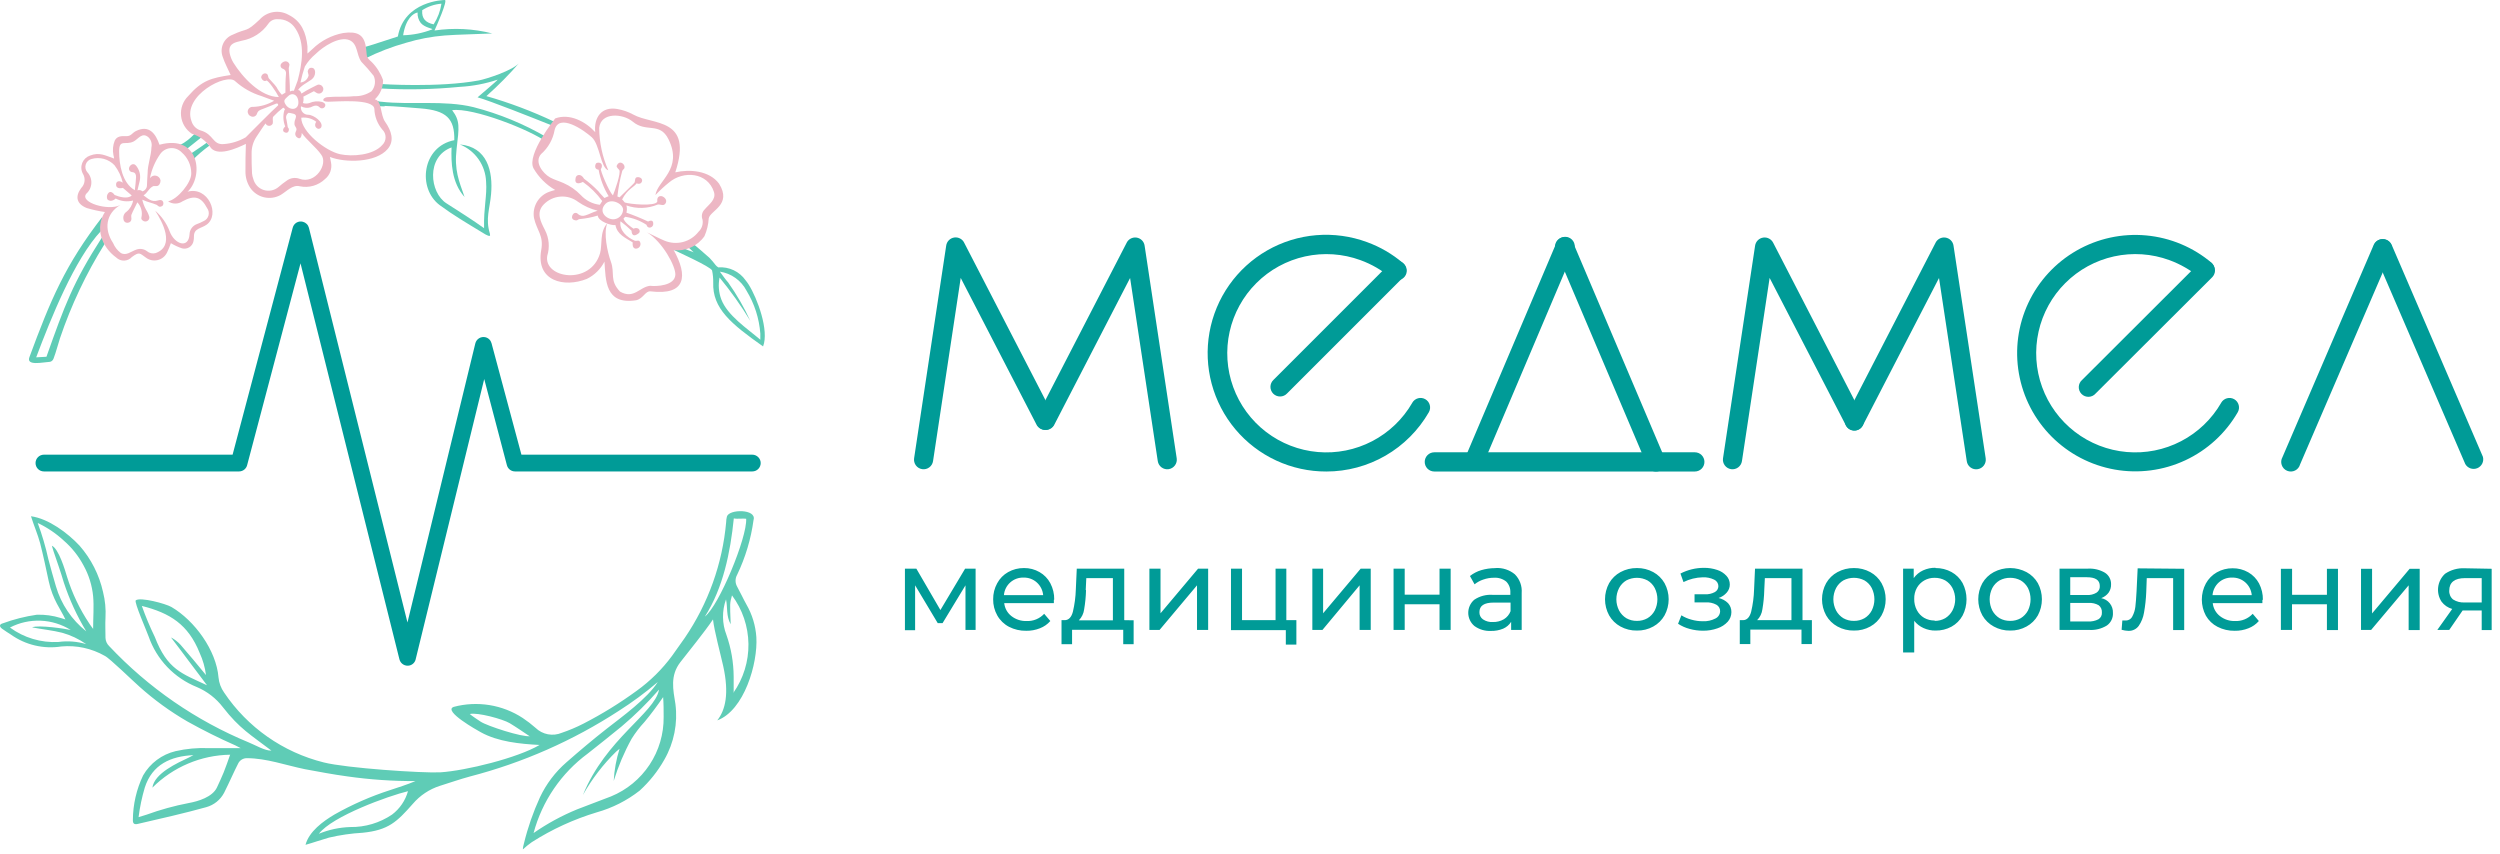 <svg width="240" height="82" viewBox="0 0 240 82" fill="none" xmlns="http://www.w3.org/2000/svg">
<path fill-rule="evenodd" clip-rule="evenodd" d="M89.572 44.266C89.554 44.385 89.513 44.5 89.451 44.603C89.389 44.707 89.307 44.797 89.21 44.869C89.113 44.941 89.003 44.993 88.886 45.022C88.769 45.051 88.647 45.057 88.528 45.039C88.408 45.022 88.294 44.98 88.19 44.918C88.087 44.856 87.996 44.775 87.925 44.678C87.853 44.581 87.801 44.47 87.772 44.353C87.742 44.236 87.736 44.115 87.754 43.995L90.834 23.586C90.861 23.387 90.951 23.203 91.093 23.061C91.234 22.919 91.418 22.827 91.616 22.8C91.814 22.772 92.016 22.81 92.191 22.909C92.365 23.007 92.503 23.159 92.582 23.343L101.178 39.992C101.267 40.207 101.273 40.447 101.193 40.666C101.114 40.884 100.954 41.064 100.748 41.17C100.541 41.276 100.302 41.3 100.078 41.237C99.854 41.175 99.662 41.03 99.54 40.832L92.229 26.68L89.572 44.266Z" fill="#009B97"/>
<path fill-rule="evenodd" clip-rule="evenodd" d="M112.964 43.996C113 44.237 112.939 44.482 112.793 44.678C112.648 44.874 112.432 45.004 112.19 45.04C111.949 45.076 111.704 45.014 111.508 44.869C111.312 44.724 111.182 44.507 111.146 44.266L108.489 26.687L101.178 40.839C101.056 41.037 100.864 41.182 100.64 41.245C100.417 41.307 100.177 41.283 99.971 41.177C99.764 41.071 99.605 40.891 99.525 40.673C99.445 40.455 99.451 40.214 99.54 40L108.136 23.351C108.215 23.167 108.353 23.014 108.527 22.916C108.702 22.818 108.904 22.779 109.102 22.807C109.3 22.835 109.484 22.926 109.626 23.068C109.767 23.21 109.857 23.395 109.884 23.593L112.964 43.996Z" fill="#009B97"/>
<path fill-rule="evenodd" clip-rule="evenodd" d="M135.579 38.661C135.639 38.557 135.72 38.465 135.815 38.392C135.91 38.319 136.019 38.265 136.136 38.233C136.252 38.202 136.373 38.194 136.493 38.21C136.612 38.225 136.727 38.264 136.831 38.325C136.936 38.385 137.027 38.465 137.101 38.56C137.174 38.656 137.228 38.765 137.259 38.881C137.29 38.997 137.298 39.119 137.283 39.238C137.267 39.357 137.228 39.472 137.168 39.577C136.172 41.305 134.739 42.741 133.012 43.74C131.285 44.739 129.326 45.265 127.331 45.265C125.668 45.27 124.023 44.91 122.514 44.21C121.005 43.51 119.668 42.487 118.598 41.214C117.528 39.94 116.75 38.447 116.32 36.841C115.89 35.234 115.818 33.552 116.109 31.914C116.4 30.276 117.047 28.722 118.004 27.362C118.962 26.002 120.206 24.868 121.649 24.042C123.093 23.215 124.7 22.715 126.358 22.578C128.016 22.441 129.684 22.669 131.244 23.247C132.496 23.703 133.657 24.379 134.671 25.244C134.773 25.319 134.859 25.413 134.923 25.522C134.987 25.631 135.028 25.753 135.043 25.878C135.058 26.004 135.047 26.131 135.01 26.252C134.973 26.373 134.912 26.485 134.83 26.581C134.747 26.677 134.646 26.756 134.532 26.811C134.418 26.866 134.294 26.897 134.168 26.901C134.042 26.906 133.916 26.885 133.798 26.838C133.68 26.792 133.573 26.722 133.484 26.632C132.628 25.916 131.654 25.355 130.605 24.974C128.903 24.351 127.058 24.227 125.288 24.617C123.518 25.007 121.896 25.894 120.613 27.174C119.329 28.454 118.438 30.074 118.044 31.844C117.65 33.613 117.77 35.458 118.389 37.162C119.008 38.865 120.1 40.357 121.538 41.461C122.975 42.565 124.698 43.236 126.504 43.394C128.31 43.552 130.123 43.191 131.731 42.354C133.338 41.517 134.674 40.238 135.579 38.668V38.661Z" fill="#009B97"/>
<path fill-rule="evenodd" clip-rule="evenodd" d="M133.429 25.293C133.602 25.12 133.836 25.023 134.081 25.023C134.325 25.023 134.56 25.12 134.733 25.293C134.903 25.468 134.997 25.701 134.997 25.945C134.997 26.188 134.903 26.422 134.733 26.597L123.557 37.773C123.473 37.863 123.371 37.935 123.258 37.985C123.145 38.035 123.023 38.062 122.899 38.064C122.776 38.066 122.653 38.043 122.538 37.996C122.424 37.95 122.32 37.881 122.232 37.794C122.145 37.706 122.076 37.602 122.03 37.487C121.983 37.373 121.96 37.25 121.962 37.127C121.964 37.003 121.991 36.881 122.041 36.768C122.091 36.655 122.163 36.553 122.253 36.469L133.429 25.293Z" fill="#009B97"/>
<path fill-rule="evenodd" clip-rule="evenodd" d="M149.384 23.385C149.421 23.263 149.483 23.15 149.567 23.053C149.65 22.956 149.753 22.878 149.868 22.823C149.983 22.769 150.109 22.739 150.237 22.735C150.364 22.732 150.491 22.755 150.609 22.804C150.727 22.852 150.834 22.925 150.922 23.017C151.011 23.11 151.079 23.219 151.122 23.339C151.165 23.459 151.183 23.587 151.174 23.715C151.165 23.842 151.13 23.966 151.07 24.079L142.357 44.62C142.246 44.814 142.068 44.961 141.856 45.034C141.644 45.106 141.414 45.1 141.207 45.015C141 44.93 140.831 44.773 140.731 44.573C140.631 44.372 140.607 44.143 140.664 43.926L149.384 23.385Z" fill="#009B97"/>
<path fill-rule="evenodd" clip-rule="evenodd" d="M149.384 24.107C149.325 23.994 149.289 23.87 149.28 23.742C149.271 23.615 149.289 23.487 149.332 23.367C149.376 23.247 149.444 23.137 149.532 23.045C149.62 22.953 149.727 22.88 149.845 22.832C149.963 22.783 150.09 22.76 150.218 22.763C150.346 22.766 150.471 22.796 150.586 22.851C150.702 22.906 150.804 22.984 150.888 23.081C150.971 23.178 151.033 23.291 151.07 23.413L159.783 43.926C159.843 44.039 159.878 44.163 159.887 44.291C159.896 44.418 159.879 44.546 159.835 44.666C159.792 44.786 159.724 44.896 159.635 44.988C159.547 45.08 159.441 45.153 159.322 45.202C159.204 45.25 159.077 45.274 158.95 45.27C158.822 45.267 158.697 45.237 158.581 45.182C158.466 45.127 158.363 45.049 158.28 44.952C158.197 44.855 158.135 44.742 158.098 44.62L149.384 24.107Z" fill="#009B97"/>
<path fill-rule="evenodd" clip-rule="evenodd" d="M137.695 45.265C137.45 45.265 137.216 45.168 137.043 44.995C136.87 44.822 136.773 44.587 136.773 44.343C136.773 44.098 136.87 43.863 137.043 43.69C137.216 43.517 137.45 43.42 137.695 43.42H162.704C162.949 43.42 163.183 43.517 163.356 43.69C163.529 43.863 163.626 44.098 163.626 44.343C163.626 44.587 163.529 44.822 163.356 44.995C163.183 45.168 162.949 45.265 162.704 45.265H137.695Z" fill="#009B97"/>
<path fill-rule="evenodd" clip-rule="evenodd" d="M167.227 44.266C167.191 44.507 167.061 44.724 166.865 44.869C166.669 45.014 166.424 45.076 166.183 45.04C165.942 45.004 165.725 44.874 165.58 44.678C165.435 44.482 165.373 44.237 165.409 43.996L168.489 23.587C168.518 23.389 168.611 23.206 168.753 23.065C168.894 22.925 169.078 22.834 169.276 22.807C169.474 22.779 169.675 22.817 169.85 22.914C170.024 23.011 170.163 23.162 170.245 23.344L178.833 39.993C178.888 40.1 178.921 40.217 178.931 40.337C178.941 40.457 178.928 40.578 178.891 40.692C178.854 40.807 178.795 40.913 178.717 41.005C178.64 41.097 178.544 41.173 178.437 41.228C178.33 41.283 178.214 41.316 178.094 41.327C177.974 41.336 177.853 41.323 177.738 41.286C177.623 41.249 177.517 41.19 177.425 41.112C177.333 41.035 177.258 40.94 177.203 40.833L169.884 26.681L167.227 44.266Z" fill="#009B97"/>
<path fill-rule="evenodd" clip-rule="evenodd" d="M190.626 43.996C190.662 44.238 190.6 44.484 190.454 44.68C190.309 44.877 190.091 45.007 189.849 45.043C189.73 45.062 189.608 45.056 189.49 45.027C189.373 44.998 189.262 44.946 189.166 44.873C189.069 44.801 188.987 44.71 188.926 44.606C188.865 44.502 188.825 44.386 188.809 44.266L186.145 26.687L178.833 40.839C178.778 40.946 178.702 41.041 178.61 41.119C178.518 41.197 178.412 41.256 178.297 41.293C178.183 41.329 178.062 41.343 177.942 41.333C177.822 41.323 177.705 41.29 177.598 41.235C177.491 41.179 177.396 41.104 177.318 41.012C177.24 40.92 177.181 40.814 177.145 40.699C177.108 40.584 177.094 40.464 177.104 40.344C177.114 40.224 177.147 40.107 177.203 40L185.791 23.351C185.87 23.167 186.008 23.014 186.182 22.916C186.357 22.818 186.559 22.779 186.757 22.807C186.956 22.835 187.14 22.926 187.281 23.068C187.422 23.21 187.513 23.395 187.539 23.593L190.626 43.996Z" fill="#009B97"/>
<path fill-rule="evenodd" clip-rule="evenodd" d="M213.234 38.661C213.295 38.557 213.375 38.466 213.47 38.392C213.566 38.319 213.675 38.265 213.791 38.234C213.907 38.203 214.028 38.195 214.148 38.21C214.267 38.226 214.382 38.265 214.487 38.325C214.591 38.385 214.682 38.465 214.756 38.561C214.829 38.656 214.883 38.765 214.914 38.881C214.945 38.998 214.953 39.119 214.938 39.238C214.922 39.358 214.883 39.473 214.823 39.577C213.657 41.596 211.898 43.207 209.784 44.191C207.671 45.175 205.305 45.485 203.01 45.077C200.714 44.669 198.6 43.564 196.954 41.913C195.309 40.261 194.212 38.143 193.813 35.846C193.413 33.548 193.731 31.184 194.723 29.074C195.715 26.964 197.333 25.211 199.356 24.053C201.38 22.894 203.711 22.387 206.033 22.601C208.354 22.814 210.554 23.737 212.333 25.245C212.495 25.408 212.59 25.626 212.598 25.856C212.607 26.086 212.529 26.311 212.379 26.486C212.23 26.66 212.02 26.773 211.791 26.8C211.563 26.827 211.333 26.767 211.146 26.632C210.289 25.918 209.315 25.358 208.267 24.974C206.565 24.35 204.721 24.225 202.95 24.614C201.179 25.003 199.557 25.889 198.273 27.169C196.989 28.448 196.097 30.068 195.702 31.837C195.307 33.606 195.426 35.452 196.044 37.156C196.662 38.86 197.754 40.352 199.191 41.457C200.628 42.562 202.351 43.233 204.157 43.392C205.963 43.551 207.776 43.191 209.384 42.354C210.993 41.517 212.328 40.238 213.234 38.668V38.661Z" fill="#009B97"/>
<path fill-rule="evenodd" clip-rule="evenodd" d="M211.084 25.293C211.259 25.129 211.49 25.039 211.73 25.043C211.97 25.047 212.199 25.144 212.368 25.313C212.538 25.483 212.635 25.712 212.638 25.951C212.642 26.191 212.552 26.423 212.388 26.598L201.184 37.773C201.102 37.87 201 37.948 200.885 38.004C200.77 38.059 200.645 38.09 200.518 38.095C200.391 38.099 200.264 38.078 200.146 38.031C200.027 37.984 199.92 37.914 199.83 37.823C199.74 37.733 199.67 37.625 199.624 37.507C199.578 37.388 199.557 37.261 199.562 37.134C199.568 37.007 199.599 36.882 199.655 36.767C199.711 36.653 199.79 36.551 199.887 36.469L211.084 25.293Z" fill="#009B97"/>
<path fill-rule="evenodd" clip-rule="evenodd" d="M227.893 23.468C227.997 23.257 228.179 23.093 228.401 23.011C228.623 22.93 228.868 22.936 229.085 23.03C229.302 23.123 229.475 23.296 229.568 23.514C229.661 23.731 229.667 23.975 229.586 24.197L220.81 44.578C220.776 44.706 220.716 44.824 220.633 44.926C220.55 45.028 220.447 45.111 220.329 45.169C220.212 45.228 220.083 45.261 219.951 45.266C219.82 45.271 219.689 45.247 219.568 45.197C219.446 45.148 219.337 45.072 219.246 44.977C219.156 44.881 219.088 44.767 219.045 44.643C219.002 44.519 218.987 44.387 218.999 44.256C219.012 44.125 219.052 43.999 219.117 43.885L227.893 23.468Z" fill="#009B97"/>
<path fill-rule="evenodd" clip-rule="evenodd" d="M227.893 24.197C227.811 23.975 227.817 23.731 227.91 23.514C228.004 23.296 228.177 23.123 228.394 23.03C228.611 22.936 228.855 22.93 229.077 23.011C229.299 23.093 229.481 23.257 229.585 23.468L238.361 43.857C238.418 44.073 238.394 44.303 238.295 44.503C238.195 44.703 238.026 44.861 237.819 44.946C237.612 45.03 237.381 45.037 237.169 44.965C236.958 44.892 236.78 44.745 236.668 44.551L227.893 24.197Z" fill="#009B97"/>
<path fill-rule="evenodd" clip-rule="evenodd" d="M93.658 54.589V60.472H92.686V56.191L90.487 59.82H90.022L87.851 56.191V60.499H86.873V54.589H87.969L90.279 58.564L92.652 54.589H93.658ZM101.171 57.579C101.171 57.662 101.171 57.766 101.171 57.898H96.405C96.43 58.142 96.505 58.379 96.624 58.593C96.743 58.808 96.904 58.996 97.099 59.147C97.512 59.468 98.025 59.635 98.548 59.618C98.864 59.633 99.179 59.578 99.471 59.459C99.764 59.339 100.026 59.157 100.241 58.925L100.831 59.618C100.562 59.927 100.221 60.166 99.839 60.312C99.418 60.481 98.967 60.563 98.514 60.555C97.94 60.566 97.373 60.435 96.863 60.173C96.391 59.926 96.001 59.548 95.739 59.084C95.472 58.611 95.335 58.074 95.343 57.53C95.337 56.992 95.471 56.461 95.732 55.99C95.972 55.542 96.336 55.171 96.779 54.922C97.243 54.661 97.767 54.527 98.299 54.533C98.824 54.525 99.342 54.659 99.797 54.922C100.237 55.172 100.595 55.543 100.831 55.99C101.087 56.475 101.216 57.017 101.205 57.565L101.171 57.579ZM98.264 55.449C97.793 55.433 97.334 55.6 96.983 55.914C96.631 56.228 96.414 56.665 96.377 57.135H100.144C100.103 56.669 99.887 56.235 99.54 55.921C99.192 55.605 98.734 55.436 98.264 55.449ZM108.829 59.549V61.845H107.83V60.458H102.919V61.845H101.906V59.535H102.218C102.593 59.535 102.856 59.251 102.995 58.737C103.163 58.03 103.258 57.307 103.28 56.58L103.37 54.589H107.927V59.535L108.829 59.549ZM104.258 56.67C104.242 57.284 104.181 57.896 104.077 58.502C104.028 58.897 103.85 59.265 103.571 59.549H106.838V55.498H104.285L104.23 56.629L104.258 56.67ZM110.342 54.589H111.41V58.876L115.017 54.589H115.982V60.472H114.913V56.191L111.32 60.472H110.342V54.589ZM124.452 59.535V61.88H123.439V60.492H118.174V54.589H119.235V59.535H122.454V54.589H123.488V59.535H124.452ZM125.957 54.589H127.019V58.876L130.626 54.589H131.59V60.472H130.522V56.191L126.956 60.472H125.985V54.589H125.957ZM133.782 54.589H134.851V57.086H138.195V54.589H139.263V60.472H138.195V58.009H134.851V60.472H133.782V54.589ZM143.564 54.533C144.24 54.487 144.909 54.703 145.43 55.137C145.66 55.37 145.837 55.65 145.95 55.958C146.062 56.265 146.107 56.593 146.082 56.92V60.472H145.069V59.695C144.886 59.988 144.617 60.218 144.299 60.354C143.928 60.506 143.528 60.579 143.127 60.569C142.561 60.596 142.003 60.43 141.545 60.097C141.361 59.944 141.213 59.752 141.11 59.535C141.008 59.319 140.954 59.082 140.952 58.843C140.95 58.603 141 58.366 141.099 58.148C141.198 57.929 141.343 57.735 141.524 57.579C142.053 57.222 142.686 57.056 143.321 57.107H144.993V56.885C145.004 56.691 144.975 56.498 144.907 56.316C144.839 56.134 144.734 55.969 144.598 55.831C144.264 55.565 143.843 55.434 143.418 55.463C143.071 55.462 142.726 55.521 142.398 55.636C142.093 55.736 141.809 55.892 141.559 56.094L141.115 55.297C141.437 55.043 141.805 54.852 142.197 54.735C142.634 54.606 143.088 54.54 143.543 54.54L143.564 54.533ZM143.321 59.715C143.691 59.724 144.056 59.631 144.376 59.445C144.667 59.266 144.892 58.995 145.014 58.675V57.849H143.377C142.475 57.849 142.024 58.155 142.024 58.765C142.018 58.9 142.047 59.034 142.106 59.155C142.165 59.276 142.254 59.381 142.364 59.459C142.646 59.647 142.983 59.737 143.321 59.715ZM157.147 60.534C156.595 60.545 156.05 60.411 155.565 60.146C155.11 59.898 154.732 59.528 154.476 59.077C154.217 58.603 154.081 58.071 154.081 57.53C154.081 56.99 154.217 56.458 154.476 55.983C154.733 55.535 155.111 55.167 155.565 54.922C156.051 54.66 156.595 54.526 157.147 54.533C157.694 54.526 158.234 54.66 158.715 54.922C159.167 55.168 159.542 55.536 159.797 55.983C160.056 56.458 160.192 56.99 160.192 57.53C160.192 58.071 160.056 58.603 159.797 59.077C159.543 59.527 159.168 59.897 158.715 60.146C158.236 60.411 157.695 60.545 157.147 60.534ZM157.147 59.605C157.501 59.611 157.851 59.522 158.16 59.348C158.454 59.171 158.694 58.916 158.854 58.612C159.023 58.277 159.111 57.906 159.111 57.53C159.111 57.154 159.023 56.784 158.854 56.448C158.695 56.145 158.455 55.892 158.16 55.72C157.846 55.556 157.498 55.47 157.144 55.47C156.79 55.47 156.441 55.556 156.127 55.72C155.834 55.895 155.594 56.147 155.434 56.448C155.26 56.782 155.17 57.154 155.17 57.53C155.17 57.907 155.26 58.278 155.434 58.612C155.596 58.914 155.835 59.168 156.127 59.348C156.438 59.523 156.79 59.612 157.147 59.605ZM164.979 57.405C165.325 57.482 165.643 57.655 165.895 57.905C166.107 58.14 166.221 58.448 166.214 58.765C166.213 59.106 166.087 59.434 165.86 59.688C165.591 59.979 165.252 60.197 164.875 60.319C164.43 60.476 163.96 60.553 163.488 60.548C163.054 60.549 162.622 60.491 162.204 60.375C161.81 60.272 161.435 60.105 161.094 59.882L161.413 59.07C161.712 59.257 162.037 59.398 162.378 59.487C162.734 59.589 163.103 59.64 163.474 59.639C163.892 59.658 164.308 59.568 164.681 59.376C164.813 59.313 164.925 59.215 165.004 59.092C165.084 58.97 165.128 58.828 165.132 58.682C165.136 58.554 165.104 58.427 165.041 58.315C164.977 58.204 164.884 58.112 164.771 58.051C164.458 57.884 164.105 57.807 163.751 57.829H162.676V57.052H163.675C164.002 57.069 164.329 56.997 164.618 56.843C164.723 56.788 164.811 56.705 164.872 56.604C164.933 56.502 164.965 56.386 164.965 56.268C164.964 56.136 164.924 56.006 164.852 55.896C164.779 55.785 164.677 55.698 164.556 55.643C164.217 55.481 163.843 55.405 163.467 55.421C162.823 55.436 162.191 55.592 161.615 55.879L161.323 55.061C162.02 54.7 162.793 54.512 163.578 54.513C164.012 54.508 164.443 54.576 164.854 54.714C165.195 54.822 165.501 55.018 165.742 55.283C165.949 55.508 166.063 55.803 166.061 56.108C166.063 56.394 165.959 56.671 165.77 56.885C165.563 57.126 165.294 57.306 164.993 57.405H164.979ZM173.942 59.535V61.831H172.943V60.444H168.032V61.831H167.019V59.535H167.331C167.705 59.535 167.969 59.251 168.108 58.737C168.276 58.03 168.371 57.307 168.392 56.58L168.482 54.589H173.04V59.535H173.942ZM169.37 56.656C169.354 57.27 169.294 57.882 169.19 58.488C169.141 58.883 168.963 59.251 168.684 59.535H171.979V55.498H169.426L169.37 56.629V56.656ZM177.973 60.534C177.423 60.544 176.88 60.41 176.398 60.146C175.942 59.898 175.565 59.528 175.309 59.077C175.049 58.603 174.913 58.071 174.913 57.53C174.913 56.99 175.049 56.458 175.309 55.983C175.566 55.535 175.943 55.167 176.398 54.922C176.881 54.661 177.423 54.527 177.973 54.533C178.522 54.525 179.065 54.659 179.547 54.922C180 55.168 180.374 55.536 180.629 55.983C180.889 56.458 181.025 56.99 181.025 57.53C181.025 58.071 180.889 58.603 180.629 59.077C180.375 59.527 180 59.897 179.547 60.146C179.066 60.412 178.523 60.546 177.973 60.534ZM177.973 59.605C178.329 59.612 178.682 59.523 178.992 59.348C179.286 59.171 179.526 58.916 179.686 58.612C179.855 58.277 179.943 57.906 179.943 57.53C179.943 57.154 179.855 56.784 179.686 56.448C179.528 56.145 179.287 55.892 178.992 55.72C178.679 55.556 178.33 55.47 177.976 55.47C177.622 55.47 177.273 55.556 176.96 55.72C176.667 55.895 176.427 56.147 176.266 56.448C176.093 56.782 176.002 57.154 176.002 57.53C176.002 57.907 176.093 58.278 176.266 58.612C176.429 58.914 176.668 59.168 176.96 59.348C177.268 59.522 177.618 59.611 177.973 59.605ZM185.812 54.533C186.347 54.527 186.875 54.658 187.345 54.915C187.79 55.16 188.158 55.526 188.406 55.969C188.657 56.453 188.787 56.989 188.787 57.534C188.787 58.078 188.657 58.615 188.406 59.098C188.16 59.545 187.792 59.913 187.345 60.16C186.874 60.414 186.346 60.543 185.812 60.534C185.412 60.54 185.016 60.457 184.653 60.291C184.306 60.135 184.001 59.897 183.765 59.598V62.636H182.697V54.589H183.717V55.498C183.946 55.175 184.257 54.919 184.618 54.755C184.993 54.585 185.4 54.499 185.812 54.506V54.533ZM185.728 59.605C186.083 59.611 186.433 59.522 186.741 59.348C187.033 59.168 187.272 58.914 187.435 58.612C187.608 58.278 187.699 57.907 187.699 57.53C187.699 57.154 187.608 56.782 187.435 56.448C187.274 56.147 187.034 55.895 186.741 55.72C186.43 55.552 186.082 55.466 185.728 55.47C185.376 55.463 185.028 55.552 184.722 55.727C184.434 55.892 184.194 56.132 184.029 56.42C183.845 56.748 183.754 57.12 183.765 57.496C183.756 57.872 183.845 58.245 184.022 58.578C184.18 58.883 184.421 59.137 184.716 59.313C185.024 59.487 185.374 59.576 185.728 59.57V59.605ZM192.978 60.534C192.428 60.545 191.885 60.411 191.403 60.146C190.945 59.899 190.565 59.529 190.307 59.077C190.048 58.603 189.912 58.071 189.912 57.53C189.912 56.99 190.048 56.458 190.307 55.983C190.566 55.534 190.946 55.166 191.403 54.922C191.887 54.667 192.427 54.533 192.974 54.533C193.522 54.533 194.061 54.667 194.546 54.922C195 55.167 195.378 55.535 195.635 55.983C195.89 56.459 196.023 56.99 196.023 57.53C196.023 58.07 195.89 58.602 195.635 59.077C195.379 59.528 195.001 59.898 194.546 60.146C194.066 60.411 193.525 60.545 192.978 60.534ZM192.978 59.605C193.332 59.611 193.682 59.522 193.991 59.348C194.282 59.168 194.522 58.914 194.684 58.612C194.849 58.275 194.934 57.905 194.934 57.53C194.934 57.155 194.849 56.785 194.684 56.448C194.523 56.147 194.284 55.895 193.991 55.72C193.68 55.552 193.331 55.466 192.978 55.47C192.622 55.465 192.271 55.551 191.958 55.72C191.665 55.895 191.425 56.147 191.264 56.448C191.095 56.784 191.007 57.154 191.007 57.53C191.007 57.906 191.095 58.277 191.264 58.612C191.427 58.914 191.666 59.168 191.958 59.348C192.269 59.523 192.621 59.611 192.978 59.605ZM201.705 57.419C202.035 57.479 202.333 57.657 202.542 57.92C202.751 58.183 202.858 58.513 202.842 58.848C202.854 59.081 202.807 59.313 202.705 59.523C202.603 59.733 202.45 59.914 202.26 60.048C201.74 60.367 201.133 60.515 200.525 60.472H197.716V54.589H200.449C201.02 54.558 201.587 54.695 202.079 54.984C202.265 55.104 202.416 55.27 202.518 55.466C202.62 55.662 202.67 55.881 202.662 56.101C202.671 56.389 202.586 56.671 202.419 56.906C202.239 57.137 201.999 57.315 201.726 57.419H201.705ZM198.743 57.121H200.338C200.661 57.142 200.983 57.065 201.261 56.899C201.368 56.831 201.454 56.735 201.511 56.621C201.567 56.507 201.591 56.38 201.58 56.254C201.58 55.692 201.164 55.414 200.338 55.414H198.743V57.121ZM200.449 59.66C200.795 59.682 201.14 59.61 201.448 59.452C201.559 59.385 201.649 59.289 201.708 59.173C201.766 59.058 201.792 58.929 201.781 58.8C201.792 58.668 201.769 58.535 201.716 58.414C201.663 58.293 201.58 58.187 201.476 58.106C201.186 57.938 200.853 57.861 200.518 57.884H198.743V59.66H200.449ZM209.683 54.603V60.486H208.621V55.498H206.089L206.04 56.83C206.014 57.495 205.942 58.158 205.825 58.814C205.752 59.269 205.579 59.702 205.319 60.083C205.206 60.239 205.056 60.364 204.883 60.447C204.71 60.531 204.519 60.57 204.327 60.562C204.106 60.557 203.887 60.522 203.675 60.458L203.744 59.563C203.832 59.572 203.92 59.572 204.008 59.563C204.149 59.578 204.291 59.549 204.415 59.481C204.539 59.413 204.639 59.308 204.702 59.181C204.855 58.895 204.954 58.582 204.993 58.259C205.035 57.905 205.076 57.398 205.111 56.739L205.215 54.561L209.683 54.603ZM217.189 57.579C217.194 57.685 217.194 57.792 217.189 57.898H212.423C212.448 58.142 212.523 58.379 212.642 58.593C212.761 58.808 212.922 58.996 213.116 59.147C213.529 59.469 214.043 59.636 214.566 59.618C214.882 59.632 215.197 59.578 215.489 59.458C215.781 59.338 216.044 59.156 216.259 58.925L216.849 59.618C216.58 59.927 216.239 60.166 215.857 60.312C215.436 60.481 214.985 60.563 214.532 60.555C213.958 60.566 213.391 60.435 212.881 60.173C212.413 59.933 212.025 59.562 211.764 59.105C211.509 58.629 211.375 58.098 211.375 57.558C211.375 57.018 211.509 56.487 211.764 56.011C212.01 55.565 212.375 55.195 212.818 54.943C213.279 54.682 213.801 54.547 214.33 54.554C214.858 54.546 215.378 54.68 215.836 54.943C216.274 55.195 216.632 55.565 216.869 56.011C217.12 56.498 217.246 57.039 217.237 57.586L217.189 57.579ZM214.282 55.449C213.812 55.433 213.355 55.6 213.005 55.914C212.656 56.229 212.44 56.666 212.402 57.135H216.169C216.128 56.669 215.912 56.235 215.565 55.921C215.214 55.604 214.755 55.435 214.282 55.449ZM218.971 54.603H220.04V57.1H223.384V54.603H224.445V60.486H223.384V58.009H220.033V60.472H218.965V54.589L218.971 54.603ZM226.658 54.603H227.719V58.89L231.327 54.603H232.291V60.486H231.23V56.191L227.629 60.472H226.658V54.589V54.603ZM239.2 54.603V60.486H238.243V58.606H236.412L235.128 60.472H233.984L235.413 58.46C235.006 58.346 234.648 58.102 234.393 57.766C234.119 57.352 234.003 56.855 234.064 56.362C234.125 55.87 234.36 55.416 234.726 55.081C235.285 54.703 235.953 54.518 236.627 54.554L239.2 54.603ZM235.128 56.684C235.116 56.847 235.144 57.011 235.208 57.162C235.271 57.313 235.37 57.446 235.496 57.551C235.828 57.762 236.22 57.862 236.613 57.836H238.243V55.498H236.654C235.635 55.498 235.128 55.914 235.128 56.691V56.684Z" fill="#009B97"/>
<path fill-rule="evenodd" clip-rule="evenodd" d="M50.862 70.69C50.224 70.267 49.593 69.823 48.934 69.427C48.275 69.032 45.833 68.366 45.097 68.546C45.34 68.755 45.958 69.157 46.145 69.282C46.748 69.684 50.161 70.801 50.897 70.669L50.862 70.69ZM67.671 59.188C69.024 58.148 71.736 51.599 71.632 49.802C71.368 49.747 70.786 49.844 70.446 49.767C70.113 53.042 69.419 56.448 67.671 59.188ZM3.092 60.222C3.724 59.972 6.325 60.367 6.79 60.478C5.922 59.935 4.927 59.628 3.904 59.587C2.881 59.545 1.865 59.771 0.956 60.243C2.298 61.229 3.941 61.719 5.604 61.63C6.499 61.505 7.41 61.576 8.275 61.838C7.571 61.342 6.787 60.971 5.957 60.742C5.132 60.527 3.932 60.395 3.092 60.229V60.222ZM39.166 75.955C37.293 76.406 31.903 78.349 30.612 80.041C31.569 79.647 32.589 79.429 33.623 79.396C35.05 79.418 36.45 79.001 37.633 78.203C38.377 77.642 38.915 76.853 39.166 75.955ZM70.432 66.528C70.432 65.987 70.432 65.473 70.432 64.967C70.425 63.599 70.191 62.241 69.738 60.95C69.314 59.857 69.299 58.647 69.697 57.544C69.863 58.314 69.697 59.14 70.147 59.931C70.064 57.849 70.057 57.94 70.272 57.156C71.276 58.505 71.828 60.136 71.851 61.818C71.873 63.499 71.364 65.145 70.397 66.521L70.432 66.528ZM16.447 61.207C16.778 61.388 17.078 61.623 17.334 61.901C18.16 62.851 18.979 63.829 19.776 64.807C19.682 64.07 19.476 63.352 19.166 62.678C18.07 59.944 16.315 58.848 13.616 58.168C13.974 59.181 14.389 60.172 14.858 61.138C16.072 64.287 17.439 64.648 19.873 65.785C18.805 64.398 17.501 62.601 16.44 61.228L16.447 61.207ZM8.961 60.402C8.788 60.166 8.677 60.021 8.58 59.868C7.656 58.487 6.936 56.98 6.443 55.394C6.249 54.734 5.631 52.667 4.979 52.39C5.049 52.626 5.09 52.771 5.139 52.924C5.472 53.916 5.833 54.908 6.124 55.914C6.663 57.556 7.387 59.132 8.281 60.61C6.884 59.505 5.866 57.992 5.368 56.282C5.111 55.414 4.868 54.547 4.639 53.673C4.381 52.495 4.04 51.336 3.62 50.205C4.544 50.643 5.396 51.221 6.145 51.918C6.911 52.587 7.548 53.391 8.025 54.291C8.527 55.199 8.838 56.199 8.94 57.232C9.031 58.231 8.94 59.251 8.94 60.388L8.961 60.402ZM22.1 72.452C19.293 72.495 16.613 73.63 14.629 75.615C14.816 74.228 17.05 73.236 18.146 72.716C18.292 72.646 18.431 72.57 18.569 72.494C16.405 72.591 14.615 73.382 13.901 75.602C13.625 76.532 13.425 77.483 13.304 78.446C13.616 78.349 13.845 78.286 14.067 78.21C15.383 77.731 16.736 77.358 18.111 77.093C19.041 76.927 20.394 76.51 20.824 75.602C21.046 75.123 21.275 74.637 21.476 74.145C21.677 73.652 21.878 73.049 22.1 72.431V72.452ZM63.259 66.209C62.156 67.48 60.954 68.663 59.665 69.747C58.59 70.621 57.515 71.488 56.426 72.341C53.877 74.222 52.042 76.912 51.223 79.972C52.531 79.064 53.933 78.301 55.406 77.697C56.495 77.294 57.57 76.857 58.66 76.455C60.169 75.835 61.457 74.776 62.358 73.416C63.258 72.055 63.729 70.456 63.71 68.824C63.71 68.172 63.71 67.575 63.661 66.923C63.113 67.721 62.489 68.574 61.871 69.31C61.41 69.806 60.997 70.345 60.637 70.919C59.925 72.207 59.349 73.564 58.916 74.97C58.972 73.922 59.161 72.884 59.478 71.883L59.152 72.154C57.896 73.383 56.822 74.784 55.961 76.316C58.153 70.94 62.822 68.47 63.259 66.243V66.209ZM42.253 74.145C44.709 73.992 49.711 72.757 51.799 71.516C49.919 71.418 47.796 71.21 46.145 70.288C45.84 70.121 42.475 68.241 43.557 67.86C44.675 67.562 45.842 67.504 46.984 67.688C48.125 67.872 49.215 68.294 50.182 68.928C50.612 69.215 51.022 69.53 51.41 69.871C51.736 70.19 52.149 70.406 52.597 70.491C53.045 70.576 53.508 70.527 53.928 70.35C54.643 70.108 55.338 69.814 56.01 69.469C57.798 68.55 59.512 67.492 61.136 66.306C62.432 65.371 63.574 64.241 64.521 62.955C64.931 62.393 65.333 61.81 65.735 61.242C67.986 57.942 69.355 54.121 69.71 50.142C69.713 49.96 69.736 49.778 69.78 49.601C69.967 48.852 72.673 48.845 72.34 49.92C72.092 51.744 71.561 53.519 70.765 55.178C70.666 55.352 70.614 55.548 70.614 55.747C70.614 55.947 70.666 56.143 70.765 56.316C71.077 56.878 71.341 57.468 71.653 58.023C72.209 58.985 72.537 60.063 72.61 61.172C72.763 63.69 71.438 68.207 68.857 69.157C69.641 68.165 70.016 66.59 69.426 63.933C69.162 62.747 68.573 60.59 68.448 59.466C67.546 60.791 66.207 62.414 65.312 63.572C64.313 64.863 64.619 66.209 64.841 67.589C65.079 69.436 64.706 71.309 63.779 72.924C63.152 74.036 62.351 75.04 61.407 75.9C60.186 76.855 58.791 77.562 57.3 77.981C55.096 78.644 52.995 79.608 51.056 80.846C50.755 81.058 50.467 81.29 50.196 81.54C50.196 81.353 50.252 81.151 50.3 80.964C50.67 79.441 51.186 77.956 51.84 76.531C52.442 75.256 53.302 74.12 54.365 73.194C55.621 72.091 56.911 71.002 58.229 69.969C59.714 68.81 62.142 67.062 63.148 65.473C61.963 66.485 60.709 67.412 59.395 68.248C55.008 71.101 50.19 73.225 45.125 74.54C44.147 74.804 43.19 75.144 42.225 75.442C41.217 75.766 40.318 76.364 39.631 77.169C38.098 78.904 37.293 79.695 34.816 79.944C33.73 80.005 32.65 80.161 31.59 80.409C30.827 80.624 30.099 80.888 29.329 81.103C29.669 79.82 31.015 78.841 32.104 78.196C33.806 77.231 35.603 76.443 37.466 75.844C38.264 75.574 39.076 75.331 39.88 74.984C37.692 74.993 35.505 74.842 33.339 74.533C31.951 74.346 30.612 74.089 29.26 73.84C27.407 73.458 25.583 72.792 23.71 72.785C23.532 72.781 23.356 72.828 23.205 72.921C23.053 73.015 22.932 73.151 22.857 73.312C22.655 73.701 22.468 74.11 22.281 74.505C22.024 75.04 21.788 75.581 21.518 76.101C21.341 76.438 21.098 76.735 20.802 76.974C20.506 77.212 20.164 77.388 19.797 77.489C17.772 78.057 15.316 78.612 13.248 79.091C12.915 79.174 12.742 79.091 12.756 78.71C12.765 77.23 13.101 75.77 13.741 74.436C14.074 73.858 14.521 73.353 15.055 72.954C15.59 72.554 16.2 72.268 16.849 72.112C17.895 71.873 18.968 71.775 20.04 71.821H23.106C22.905 71.717 22.759 71.633 22.607 71.564C21.032 70.87 19.506 70.107 18 69.268C16.343 68.31 14.79 67.183 13.366 65.903C12.784 65.397 10.508 63.17 10.057 62.962C8.795 62.242 7.342 61.927 5.895 62.06C4.189 62.329 2.445 61.918 1.039 60.916C0.782 60.742 0.477 60.569 0.193 60.354C-0.092 60.139 -0.057 59.923 0.269 59.84C1.324 59.452 2.417 59.175 3.529 59.015C4.307 58.989 5.083 59.095 5.826 59.327L6.277 59.466C5.846 58.508 5.063 57.6 4.674 55.782C4.417 54.568 4.161 53.361 3.856 52.161C3.627 51.301 3.245 50.433 2.974 49.559C4.653 49.788 6.506 51.169 7.636 52.383C8.748 53.653 9.524 55.182 9.891 56.83C10.094 57.636 10.174 58.469 10.127 59.299C10.092 59.944 10.127 60.59 10.127 61.235C10.137 61.531 10.261 61.812 10.474 62.019C14.239 66.025 18.815 69.182 23.897 71.28C24.487 71.516 25.451 72.091 26.055 72.057C24.05 70.524 23.023 69.975 21.4 67.894C20.749 67.044 19.888 66.377 18.902 65.959C17.828 65.528 16.858 64.871 16.058 64.034C15.259 63.196 14.649 62.197 14.268 61.103C14.13 60.694 12.846 57.766 13.033 57.634C13.45 57.294 15.899 57.946 16.46 58.273C18.687 59.577 20.768 62.435 20.977 65.036C21.026 65.555 21.21 66.053 21.511 66.479C23.759 69.827 27.171 72.221 31.084 73.194C33.262 73.743 40.533 74.228 42.253 74.145Z" fill="#5FCCB6"/>
<path fill-rule="evenodd" clip-rule="evenodd" d="M66.603 24.225C66.464 24.169 65.118 23.663 64.979 23.587L64.452 23.878C65.187 24.246 68.17 25.578 68.358 25.959C68.439 26.34 68.476 26.728 68.469 27.118C68.379 29.615 70.189 31.093 73.255 33.257C73.852 31.731 72.707 28.637 71.868 27.312C71.779 27.172 71.681 27.038 71.577 26.909C71.286 26.493 70.892 26.16 70.434 25.942C69.975 25.724 69.468 25.63 68.961 25.668C68.86 25.612 68.77 25.536 68.698 25.446C68.515 25.203 68.318 24.971 68.108 24.752C67.706 24.377 66.825 23.649 66.401 23.281L65.909 23.587C65.999 23.67 66.533 24.142 66.603 24.232V24.225ZM40.512 0.992C41.07 0.626 41.712 0.406 42.378 0.354C42.272 1.061 42.016 1.737 41.629 2.338C40.873 2.171 40.47 1.797 40.533 0.992H40.512ZM19.846 13.701C19.402 14.034 18.764 14.436 18.424 14.679L18.479 15.373C18.98 14.865 19.523 14.401 20.102 13.985L19.846 13.722V13.701ZM18.042 14.214L17.744 14.485L16.578 13.979C17.452 14.263 18.84 12.695 18.819 12.681L19.326 13.188C18.895 13.528 18.34 13.965 18.042 14.214ZM38.715 3.385C39.665 3.358 40.604 3.168 41.49 2.823C41.656 2.754 40.796 2.678 40.394 2.206C40.174 1.919 40.066 1.561 40.089 1.2C39.686 1.27 38.958 1.762 38.701 3.385H38.715ZM9.808 22.761C6.97 27.173 6.2 29.351 4.459 34.249L3.474 34.304C4.861 30.621 7.158 24.856 9.717 22.151L9.828 20.812C6.249 25.439 4.861 28.782 2.822 34.291C2.496 35.158 4.147 34.769 4.674 34.748C4.776 34.754 4.876 34.725 4.96 34.667C5.044 34.61 5.107 34.526 5.139 34.429C5.403 33.736 5.541 33.132 5.763 32.459C6.833 29.299 8.264 26.272 10.03 23.441L9.808 22.747V22.761ZM36.939 10.17C38.042 10.205 39.27 10.323 40.373 10.406C42.85 10.6 43.654 11.377 43.613 13.458C40.512 14.062 40.047 18.092 42.225 19.702C43.488 20.638 44.841 21.436 46.179 22.248C46.353 22.352 46.873 22.712 47.026 22.636C47.074 22.636 47.026 22.525 47.026 22.414C46.589 20.992 47.026 20.028 47.144 18.633C47.338 16.441 46.783 14.103 44.147 13.867C44.869 14.156 45.492 14.649 45.939 15.286C46.386 15.923 46.639 16.676 46.665 17.454C46.769 18.772 46.422 19.945 46.471 21.908C45.527 21.214 43.828 20.139 42.85 19.514C41.254 18.488 40.879 15.061 43.349 14.152C43.3 15.595 43.349 17.53 44.598 18.911C44.064 17.371 43.592 16.344 43.835 14.277C44.078 12.21 44.181 11.599 43.405 10.579C45.382 10.295 50.959 12.487 52.492 13.646V13.181C50.294 11.898 47.929 10.924 45.465 10.288C42.655 9.594 39.381 10.087 36.62 9.768C36.419 9.768 36.224 9.691 36.023 9.67L36.072 10.149C36.261 10.187 36.454 10.206 36.648 10.205C36.738 10.198 36.828 10.198 36.918 10.205L36.939 10.17ZM53.172 11.668V12.119C51.16 11.315 46.991 9.657 45.846 9.344C45.971 9.226 47.81 7.686 47.775 7.645C46.598 8.039 45.373 8.272 44.133 8.339C41.597 8.587 39.046 8.638 36.502 8.491L36.592 8.068C36.592 8.068 42.142 8.436 45.971 7.721C46.603 7.603 49.301 6.771 49.905 5.973C48.907 7.127 47.834 8.214 46.693 9.226C48.916 9.863 51.082 10.679 53.172 11.668ZM35.052 5.619C36.319 4.988 37.643 4.479 39.006 4.1C40.208 3.738 41.446 3.505 42.697 3.406C43.953 3.309 45.902 3.281 47.262 3.212C45.449 2.75 43.562 2.654 41.712 2.928C41.878 2.581 43.016 0 42.704 0C42.586 0 38.805 0.09 38.195 3.503C37.945 3.58 35.073 4.53 35.052 4.502V5.619ZM69.107 26.077C69.648 26.159 70.162 26.367 70.606 26.686C71.051 27.004 71.415 27.423 71.667 27.908C72.429 29.157 72.883 30.57 72.992 32.029C72.992 32.196 72.992 32.369 72.992 32.612C71.722 31.53 69.828 30.288 69.239 28.727C68.993 28.062 68.938 27.341 69.079 26.646C70.161 27.962 71.149 29.353 72.034 30.808C71.439 29.516 70.726 28.28 69.905 27.118C69.613 26.799 69.377 26.431 69.107 26.077Z" fill="#5FCCB6"/>
<path fill-rule="evenodd" clip-rule="evenodd" d="M17.994 18.404C19.978 17.85 21.157 20.597 19.846 21.561C19.298 21.956 18.604 21.901 18.618 22.713C18.622 22.859 18.608 23.006 18.576 23.15C18.554 23.269 18.507 23.383 18.438 23.483C18.37 23.584 18.282 23.669 18.179 23.734C18.076 23.799 17.961 23.843 17.841 23.861C17.721 23.88 17.598 23.874 17.48 23.843C17.104 23.718 16.743 23.551 16.405 23.344C16.3 23.655 16.175 23.958 16.03 24.253C15.942 24.432 15.816 24.59 15.659 24.714C15.503 24.838 15.321 24.926 15.126 24.971C14.931 25.017 14.729 25.018 14.534 24.975C14.339 24.932 14.156 24.847 13.998 24.724C13.408 24.315 13.394 24.135 12.659 24.676C12.565 24.78 12.451 24.864 12.324 24.923C12.197 24.982 12.06 25.014 11.92 25.019C11.78 25.023 11.641 25 11.51 24.949C11.38 24.898 11.261 24.822 11.16 24.724C9.724 23.684 9.114 21.845 10.071 20.354C9.482 20.27 8.9 20.142 8.33 19.972C7.359 19.584 7.178 18.883 7.796 18.051C7.975 17.871 8.088 17.636 8.116 17.384C8.143 17.132 8.084 16.878 7.948 16.663C7.866 16.507 7.818 16.334 7.809 16.157C7.8 15.98 7.83 15.803 7.896 15.639C7.962 15.475 8.063 15.327 8.191 15.205C8.32 15.084 8.474 14.992 8.642 14.936C9.558 14.582 10.113 14.936 10.952 15.22C10.952 15.095 10.904 14.991 10.89 14.887C10.794 14.423 10.838 13.94 11.015 13.5C11.23 13.07 11.632 13.049 12.111 13.07C12.589 13.091 12.673 12.765 13.054 12.577C14.324 11.953 14.948 12.841 15.309 13.895C19.187 12.834 19.596 16.982 17.966 18.446L17.994 18.404ZM13.221 18.266C13.298 18.241 13.381 18.237 13.461 18.256C13.54 18.274 13.613 18.313 13.672 18.37C13.799 18.332 13.91 18.254 13.989 18.148C14.068 18.042 14.11 17.913 14.109 17.78C14.109 17.392 14.157 17.003 14.171 16.622C14.171 15.796 14.518 14.964 14.539 14.138C14.576 13.969 14.57 13.794 14.521 13.628C14.473 13.461 14.383 13.31 14.261 13.188C13.644 12.64 13.269 13.361 12.825 13.583C12.048 13.979 11.438 13.299 11.438 14.534C11.438 15.768 11.722 17.579 12.943 18.259C12.992 17.843 13.047 17.378 13.061 17.003C13.061 16.774 13.013 16.566 12.721 16.525C12.669 16.525 12.618 16.514 12.571 16.492C12.524 16.469 12.484 16.436 12.452 16.395C12.42 16.354 12.399 16.306 12.389 16.255C12.379 16.204 12.381 16.151 12.395 16.101C12.414 16.034 12.448 15.97 12.493 15.917C12.539 15.863 12.595 15.819 12.659 15.789C12.881 15.699 13.04 15.838 13.158 16.032C13.295 16.233 13.387 16.46 13.429 16.7C13.471 16.939 13.461 17.184 13.401 17.419C13.346 17.648 13.255 17.995 13.193 18.28L13.221 18.266ZM14.393 17.114C14.453 17.018 14.542 16.942 14.646 16.898C14.751 16.853 14.867 16.842 14.978 16.866C15.089 16.889 15.191 16.946 15.268 17.029C15.346 17.112 15.397 17.217 15.413 17.329C15.413 17.565 15.281 17.857 15.038 17.863C14.937 17.854 14.835 17.854 14.733 17.863C14.324 18.016 14.136 18.557 13.776 18.751C14.178 19.036 14.539 19.445 15.163 19.244C15.787 19.043 15.753 19.688 15.572 19.778C15.392 19.868 15.316 19.91 15.045 19.667C14.525 19.445 14.199 19.424 13.658 19.168C13.731 19.499 13.85 19.819 14.012 20.118C14.152 20.332 14.26 20.566 14.331 20.812C14.341 20.867 14.339 20.923 14.325 20.977C14.311 21.032 14.285 21.082 14.249 21.125C14.213 21.168 14.168 21.203 14.118 21.226C14.067 21.25 14.012 21.263 13.956 21.263C13.748 21.263 13.512 21.075 13.575 20.881C13.636 20.625 13.632 20.358 13.564 20.104C13.496 19.849 13.366 19.616 13.186 19.424C12.957 19.924 12.784 20.194 12.617 20.617C12.576 20.729 12.617 20.874 12.617 20.999C12.623 21.093 12.592 21.185 12.531 21.256C12.471 21.327 12.384 21.372 12.291 21.381C12.241 21.39 12.189 21.39 12.139 21.378C12.089 21.367 12.041 21.345 12 21.315C11.959 21.284 11.925 21.245 11.9 21.2C11.874 21.155 11.859 21.106 11.854 21.055C11.823 20.918 11.835 20.775 11.887 20.645C11.939 20.515 12.029 20.404 12.146 20.326C12.479 20.056 12.704 19.674 12.777 19.251C12.215 19.398 11.618 19.329 11.105 19.057C11.105 19.057 10.661 19.501 10.307 19.133C10.276 19.062 10.261 18.985 10.261 18.907C10.261 18.83 10.276 18.753 10.307 18.682C10.598 18.092 11.001 18.717 11.001 18.717C11.438 18.904 12.27 19.133 12.645 18.765C12.603 18.731 11.799 18.037 11.799 18.037C11.799 18.037 11.105 18.231 11.146 17.676C11.146 17.447 11.403 17.26 11.785 17.537C11.643 16.93 11.373 16.36 10.994 15.866C10.717 15.572 10.365 15.361 9.976 15.254C9.586 15.148 9.176 15.151 8.788 15.262C8.661 15.294 8.543 15.357 8.447 15.446C8.35 15.535 8.278 15.647 8.236 15.771C8.193 15.895 8.183 16.028 8.206 16.157C8.228 16.287 8.283 16.408 8.365 16.511C8.5 16.65 8.606 16.816 8.675 16.998C8.745 17.179 8.777 17.373 8.77 17.567C8.763 17.762 8.717 17.953 8.634 18.129C8.551 18.305 8.434 18.462 8.288 18.592C7.595 19.438 10.446 20.278 11.549 19.681C10.161 20.5 9.967 22.005 10.855 23.33C11.011 23.707 11.265 24.035 11.591 24.28C12.111 24.593 12.555 24.142 13.11 23.954C13.277 23.897 13.455 23.881 13.629 23.909C13.803 23.937 13.968 24.007 14.109 24.114C14.223 24.211 14.359 24.278 14.506 24.309C14.652 24.341 14.804 24.336 14.948 24.294C16.842 23.601 15.579 21.27 14.899 20.229C15.522 20.763 15.999 21.445 16.287 22.213C16.752 23.448 18.098 23.913 18.195 22.504C18.198 22.29 18.266 22.081 18.39 21.905C18.513 21.729 18.687 21.595 18.888 21.519C19.112 21.438 19.33 21.34 19.541 21.228C19.656 21.18 19.759 21.107 19.841 21.013C19.924 20.919 19.984 20.808 20.017 20.687C20.049 20.566 20.054 20.44 20.031 20.317C20.007 20.195 19.956 20.079 19.881 19.979C19.319 18.904 18.687 18.689 17.522 19.327C17.317 19.467 17.076 19.542 16.828 19.542C16.581 19.542 16.339 19.467 16.134 19.327C17.029 19.154 18.396 17.53 18.361 16.629C18.36 16.25 18.278 15.875 18.12 15.53C17.962 15.186 17.732 14.879 17.445 14.631C17.307 14.486 17.138 14.374 16.95 14.303C16.762 14.232 16.561 14.204 16.362 14.222C16.162 14.239 15.969 14.301 15.796 14.403C15.623 14.505 15.476 14.644 15.364 14.811C14.884 15.503 14.553 16.287 14.393 17.114Z" fill="#EDB7C4"/>
<path fill-rule="evenodd" clip-rule="evenodd" d="M64.667 23.995C66.055 26.472 65.874 28.387 62.461 27.971C61.948 27.908 61.767 28.664 61.074 28.824C58.07 29.302 58.153 26.867 58.028 25.112C57.66 25.839 57.062 26.424 56.329 26.777C54.171 27.637 51.424 27.006 51.958 24.002C52.215 22.615 51.535 22.143 51.264 20.929C51.171 20.397 51.272 19.849 51.548 19.384C51.824 18.92 52.258 18.57 52.77 18.397C52.915 18.342 53.068 18.3 53.297 18.238C52.433 17.738 51.716 17.02 51.216 16.156C50.522 14.825 53.297 11.377 53.297 11.37C54.684 10.849 56.238 11.682 57.14 12.688C56.995 11.3 57.737 10.184 59.284 10.468C59.811 10.562 60.319 10.74 60.789 10.995C62.655 12.043 66.582 11.238 64.827 16.545C66.214 16.226 68.101 16.378 69.031 17.634C70.3 19.674 68.17 20.208 68.039 20.964C68.004 21.552 67.865 22.13 67.629 22.671C67.302 23.14 66.854 23.512 66.333 23.749C65.811 23.986 65.236 24.078 64.667 24.016V23.995ZM59.811 20.201C59.922 19.632 58.722 18.952 58.125 19.57C57.334 20.395 58.375 21.165 59.013 21.04C59.22 21.007 59.409 20.906 59.553 20.755C59.697 20.603 59.788 20.409 59.811 20.201ZM60.047 20.784C60.012 20.846 59.853 20.964 59.853 20.985C59.977 21.373 60.546 21.769 60.824 21.956C61.025 21.838 61.413 21.873 61.413 22.213C61.413 22.344 61.282 22.428 61.164 22.497C60.616 22.83 60.63 22.157 60.63 22.15C60.296 21.824 59.941 21.521 59.568 21.241C59.423 22.102 60.165 22.788 60.956 23.114C61.157 23.156 61.289 23.024 61.413 23.177C61.458 23.243 61.485 23.319 61.49 23.399C61.495 23.478 61.478 23.558 61.442 23.628C61.406 23.699 61.351 23.759 61.284 23.802C61.217 23.845 61.139 23.868 61.06 23.871C60.845 23.871 60.741 23.704 60.734 23.489C60.734 23.42 60.734 23.343 60.734 23.267C60.04 22.83 59.249 22.511 59.083 21.609C58.66 21.665 57.438 21.255 57.383 20.693C56.818 20.867 56.237 20.98 55.649 21.033C55.524 21.033 55.468 21.144 55.343 21.158C55.219 21.172 54.948 21.11 54.913 20.895C54.909 20.826 54.919 20.757 54.942 20.692C54.966 20.628 55.004 20.569 55.052 20.52C55.082 20.49 55.118 20.466 55.158 20.452C55.197 20.437 55.24 20.431 55.282 20.434C55.324 20.437 55.365 20.45 55.402 20.471C55.439 20.491 55.471 20.52 55.496 20.555C55.59 20.636 55.704 20.69 55.826 20.712C55.948 20.734 56.074 20.723 56.19 20.68C56.592 20.561 56.849 20.381 57.376 20.229C56.705 20.064 56.07 19.777 55.503 19.382C55.015 19.006 54.405 18.825 53.791 18.874C53.177 18.922 52.603 19.198 52.18 19.646C51.445 20.423 51.91 21.29 52.319 22.088C52.713 22.853 52.79 23.742 52.534 24.564C52.173 26.722 56.696 27.429 57.605 24.315C57.834 23.517 57.55 22.233 58.299 21.443C57.924 22.358 58.299 24.169 58.646 25.126C59.055 26.257 58.486 26.902 59.52 27.991C60.852 28.754 61.393 27.547 62.406 27.436C63.002 27.513 64.778 27.436 64.834 26.382C64.875 25.563 63.606 23.225 62.121 22.31C62.621 22.546 63.314 22.906 63.786 23.101C64.35 23.339 64.976 23.385 65.568 23.231C66.16 23.076 66.685 22.731 67.06 22.247C67.216 22.1 67.333 21.917 67.399 21.713C67.466 21.509 67.481 21.293 67.442 21.082C67.376 20.918 67.36 20.739 67.396 20.566C67.431 20.393 67.518 20.235 67.643 20.111C68.059 19.611 68.774 19.16 68.538 18.425C67.934 16.545 65.611 16.344 64.223 17.523C63.761 17.894 63.325 18.298 62.919 18.73C63.113 17.343 65.597 16.24 64.174 13.368C63.335 11.675 62.038 12.764 60.748 11.682C59.797 10.884 57.681 10.745 57.522 12.278C57.534 13.681 57.831 15.067 58.396 16.351C57.654 16.115 57.584 13.874 56.814 13.18C56.044 12.487 53.651 10.815 53.242 12.487C53.085 13.377 52.63 14.187 51.951 14.783C51.258 15.546 52.104 16.635 52.797 17.03C53.165 17.239 53.713 17.398 54.095 17.572C54.721 17.845 55.286 18.238 55.76 18.73C56.236 19.249 56.884 19.579 57.584 19.66C57.667 19.544 57.744 19.424 57.813 19.299C57.298 18.589 56.67 17.968 55.954 17.461C55.635 17.641 55.114 17.745 55.26 17.079C55.316 16.767 55.76 16.614 56.072 17.162C56.57 17.525 57.034 17.931 57.459 18.376C57.619 18.598 57.827 18.779 58.021 19.008C58.209 18.938 58.264 18.904 58.431 18.834C57.954 18.055 57.627 17.194 57.466 16.295C56.96 16.24 57.161 15.706 57.258 15.657C57.318 15.628 57.383 15.613 57.449 15.613C57.515 15.613 57.58 15.628 57.64 15.657C57.869 15.789 57.778 16.122 57.688 16.219C57.598 16.316 58.444 18.369 58.84 18.758C58.972 18.466 59.658 16.559 59.443 16.309C59.228 16.059 59.083 16.011 59.325 15.719C59.568 15.428 60.019 15.775 59.95 16.094C59.95 16.219 59.769 16.288 59.735 16.413C59.514 17.216 59.359 18.035 59.27 18.862C59.337 18.895 59.407 18.923 59.478 18.945C60.297 18.127 60.865 17.613 60.921 17.516C60.977 17.419 60.921 17.051 61.143 17.017C61.21 17.001 61.279 17.001 61.346 17.015C61.413 17.03 61.477 17.059 61.532 17.1C61.587 17.141 61.625 17.202 61.639 17.269C61.653 17.337 61.642 17.407 61.608 17.468C61.545 17.627 61.358 17.697 61.108 17.606C60.9 17.946 60.213 18.161 59.721 19.153C59.818 19.202 59.936 19.431 59.998 19.445C60.484 19.597 62.877 19.833 63.099 19.361C63.099 19.306 63.099 19.188 63.099 19.112C63.106 19.065 63.122 19.021 63.146 18.981C63.171 18.941 63.203 18.907 63.242 18.88C63.28 18.854 63.324 18.835 63.37 18.826C63.416 18.817 63.463 18.817 63.509 18.827C63.665 18.867 63.801 18.963 63.89 19.098C63.946 19.185 63.965 19.29 63.945 19.391C63.924 19.492 63.865 19.581 63.779 19.639C63.606 19.764 63.349 19.59 63.134 19.639C62.18 20.038 61.112 20.068 60.137 19.722C60.196 19.95 60.196 20.188 60.137 20.416C60.846 20.662 61.541 20.947 62.218 21.269C62.475 21.123 62.739 21.137 62.711 21.512C62.709 21.578 62.689 21.641 62.652 21.695C62.615 21.75 62.563 21.792 62.503 21.817C62.46 21.839 62.413 21.85 62.365 21.849C62.317 21.849 62.27 21.837 62.228 21.814C62.186 21.792 62.15 21.759 62.123 21.72C62.096 21.681 62.079 21.636 62.073 21.588C61.454 21.181 60.752 20.916 60.019 20.811L60.047 20.784Z" fill="#EDB7C4"/>
<path fill-rule="evenodd" clip-rule="evenodd" d="M36.773 7.693C36.779 8.039 36.711 8.383 36.575 8.701C36.439 9.019 36.236 9.304 35.982 9.539C36.675 9.65 36.495 11.023 36.974 11.696C37.577 12.556 37.889 13.507 37.224 14.297C36.093 15.643 33.124 15.643 31.674 15.068C31.715 15.283 31.75 15.435 31.778 15.595C31.837 15.888 31.815 16.192 31.714 16.473C31.612 16.755 31.435 17.003 31.202 17.19C30.886 17.493 30.501 17.714 30.081 17.835C29.66 17.956 29.216 17.973 28.788 17.884C28.094 17.697 27.511 18.384 26.942 18.716C26.456 18.988 25.886 19.067 25.344 18.939C24.802 18.81 24.328 18.483 24.015 18.023C23.712 17.554 23.555 17.006 23.564 16.448C23.564 15.588 23.564 14.728 23.606 13.812C22.752 14.228 20.762 15.137 20.137 14.048C19.713 13.474 19.114 13.053 18.431 12.848C18.137 12.656 17.89 12.401 17.708 12.101C17.526 11.801 17.414 11.464 17.38 11.115C17.346 10.766 17.391 10.414 17.511 10.084C17.632 9.755 17.825 9.457 18.077 9.212C19.388 7.714 20.283 7.485 22.142 7.201C21.871 6.583 21.573 6.049 21.386 5.473C21.307 5.27 21.269 5.053 21.274 4.834C21.279 4.616 21.328 4.401 21.417 4.202C21.506 4.002 21.634 3.823 21.793 3.673C21.952 3.523 22.139 3.407 22.343 3.33C23.807 2.636 23.543 3.184 24.924 1.88C25.265 1.499 25.726 1.247 26.231 1.163C26.735 1.08 27.253 1.171 27.699 1.422C28.954 2.039 29.378 3.156 29.516 4.447C29.516 4.627 29.516 4.8 29.516 5.14C29.738 4.939 29.87 4.814 30.002 4.703C30.811 3.912 31.837 3.378 32.95 3.17C34.199 2.997 34.92 3.246 35.115 4.46C35.274 5.425 35.059 5.411 35.676 5.945C36.168 6.439 36.542 7.036 36.773 7.693ZM26.7 10.107C26.7 10.107 26.741 9.858 26.471 9.962C26.061 10.128 25.652 10.302 25.243 10.454C25 10.544 24.778 10.6 24.674 10.905C24.658 10.963 24.629 11.017 24.59 11.062C24.55 11.108 24.502 11.145 24.447 11.17C24.392 11.195 24.333 11.208 24.273 11.207C24.212 11.207 24.153 11.194 24.098 11.169C23.993 11.131 23.904 11.058 23.847 10.962C23.79 10.865 23.768 10.752 23.786 10.642C23.808 10.522 23.875 10.416 23.973 10.345C24.072 10.274 24.193 10.244 24.313 10.26C25.021 10.237 25.711 10.034 26.318 9.67C25.846 9.497 25.479 9.372 25.111 9.226C24.173 8.941 23.308 8.453 22.579 7.797C21.767 6.965 17.48 9.185 18.382 11.627C18.444 11.84 18.558 12.034 18.714 12.192C18.871 12.349 19.064 12.465 19.277 12.528C20.532 12.889 20.394 13.916 21.469 13.833C22.217 13.779 22.943 13.556 23.592 13.181C23.592 13.181 26.29 10.454 26.727 10.087L26.7 10.107ZM27.858 8.775C27.966 8.716 28.09 8.694 28.212 8.713L28.573 7.742C29.003 6.125 29.329 4.162 28.351 2.726C28.172 2.444 27.923 2.213 27.627 2.059C27.331 1.904 26.999 1.83 26.665 1.845C26.49 1.83 26.314 1.862 26.155 1.937C25.997 2.013 25.861 2.13 25.763 2.275C25.468 2.7 25.092 3.063 24.656 3.343C24.22 3.623 23.734 3.814 23.224 3.906C23.058 3.947 22.898 3.982 22.739 4.03C22.163 4.197 21.941 4.502 22.045 5.092C22.11 5.415 22.229 5.725 22.399 6.007C23.259 7.395 25.014 9.317 26.769 9.317C26.54 8.845 25.701 7.624 25.562 7.735C25.423 7.846 25.153 7.735 25.07 7.416C25.111 7.09 25.472 6.923 25.673 7.145C25.749 7.242 25.735 7.43 25.812 7.527C26.055 7.811 26.332 8.061 26.547 8.366C26.686 8.632 26.858 8.88 27.061 9.101C27.061 9.101 27.31 8.935 27.4 8.893C27.4 8.297 27.4 7.672 27.456 7.083C27.471 6.982 27.452 6.88 27.4 6.792C27.348 6.705 27.267 6.638 27.171 6.604C27.125 6.593 27.082 6.571 27.045 6.541C27.009 6.51 26.98 6.471 26.96 6.428C26.941 6.384 26.932 6.337 26.933 6.289C26.935 6.242 26.948 6.195 26.97 6.153C27.054 6.023 27.186 5.93 27.338 5.896C27.389 5.885 27.441 5.885 27.492 5.896C27.543 5.906 27.591 5.927 27.634 5.957C27.676 5.987 27.712 6.025 27.738 6.07C27.765 6.114 27.782 6.164 27.789 6.216C27.789 6.306 27.712 6.486 27.72 6.576C27.768 7.36 27.831 7.964 27.831 8.775H27.858ZM27.435 10.059C27.837 10.676 28.823 10.6 28.621 9.58C28.497 9.032 28.018 8.886 27.671 9.219C27.324 9.552 27.158 9.636 27.435 10.059ZM28.885 10.26C28.876 10.356 28.888 10.453 28.919 10.545C28.95 10.636 28.999 10.72 29.065 10.791C29.13 10.863 29.209 10.919 29.298 10.958C29.386 10.997 29.482 11.017 29.579 11.016C30.113 11.016 31.133 11.758 30.814 12.258C30.779 12.298 30.735 12.329 30.685 12.347C30.635 12.365 30.581 12.37 30.529 12.362C30.472 12.343 30.42 12.312 30.376 12.271C30.331 12.231 30.296 12.181 30.272 12.126C30.25 12.053 30.247 11.975 30.262 11.899C30.278 11.824 30.313 11.754 30.363 11.696C30.159 11.532 29.922 11.414 29.669 11.349C29.425 11.285 29.17 11.268 28.92 11.301C28.92 12.653 31.244 14.492 32.645 14.804C33.824 15.06 35.843 14.901 36.696 13.923C36.798 13.827 36.878 13.711 36.934 13.583C36.989 13.455 37.017 13.317 37.017 13.177C37.017 13.037 36.989 12.899 36.934 12.771C36.878 12.643 36.798 12.527 36.696 12.431C36.23 11.879 35.963 11.184 35.94 10.461C35.871 9.428 32.284 9.767 31.514 9.767C30.744 9.767 31.049 9.365 31.403 9.33C32.242 9.24 33.13 9.33 33.991 9.233C34.584 9.259 35.17 9.094 35.663 8.762C35.836 8.56 35.947 8.313 35.984 8.05C36.021 7.787 35.982 7.518 35.871 7.277C35.501 6.808 35.108 6.359 34.691 5.931C34.192 5.237 34.379 4.218 33.54 3.85C32.583 3.462 31.042 4.447 30.3 5.182C29.891 5.522 29.542 5.927 29.267 6.382C29.096 6.887 28.955 7.401 28.843 7.922C29.031 7.907 29.209 7.831 29.351 7.706C29.492 7.581 29.589 7.413 29.627 7.228C29.627 7.173 29.53 6.895 29.544 6.833C29.593 6.632 29.703 6.493 29.925 6.507C30.148 6.521 30.252 6.708 30.252 6.937C30.253 7.071 30.224 7.204 30.165 7.325C30.105 7.445 30.019 7.55 29.912 7.631C29.544 7.901 28.836 8.248 28.614 8.644C28.788 8.644 28.871 8.803 28.94 8.984C28.94 8.984 29.246 8.789 29.405 8.699C29.724 8.519 30.05 8.359 30.376 8.193C30.463 8.135 30.567 8.111 30.67 8.127C30.773 8.142 30.866 8.195 30.931 8.276C30.996 8.344 31.035 8.433 31.041 8.526C31.048 8.62 31.021 8.713 30.966 8.789C30.936 8.837 30.896 8.878 30.85 8.909C30.804 8.941 30.752 8.963 30.697 8.974C30.641 8.985 30.585 8.985 30.53 8.973C30.475 8.962 30.422 8.939 30.376 8.907L30.134 8.755C29.828 8.928 29.44 9.101 29.121 9.282C29.159 9.486 29.145 9.696 29.079 9.892C29.282 9.959 29.501 9.959 29.703 9.892C30.086 9.718 30.518 9.681 30.924 9.788C31.091 9.858 31.244 9.927 31.23 10.128C31.221 10.188 31.196 10.243 31.157 10.289C31.118 10.335 31.067 10.369 31.01 10.387C30.953 10.405 30.892 10.407 30.834 10.392C30.776 10.377 30.723 10.345 30.682 10.302C30.383 10.003 30.092 10.184 29.814 10.302C29.666 10.347 29.509 10.362 29.355 10.347C29.2 10.331 29.05 10.285 28.913 10.211L28.885 10.26ZM27.352 10.496C27.352 10.461 27.227 10.322 27.178 10.343C26.846 10.597 26.535 10.878 26.249 11.183C26.186 11.231 26.179 11.377 26.186 11.481C26.202 11.603 26.202 11.726 26.186 11.849C26.158 11.918 26.11 11.976 26.049 12.018C25.987 12.06 25.914 12.082 25.84 12.082C25.765 12.082 25.692 12.06 25.631 12.018C25.569 11.976 25.521 11.918 25.493 11.849C25.208 12.216 24.868 12.778 24.605 13.153C24.302 13.621 24.145 14.17 24.154 14.728C24.154 15.366 24.154 16.011 24.195 16.656C24.213 16.839 24.255 17.018 24.32 17.19C24.385 17.437 24.512 17.663 24.688 17.848C24.865 18.032 25.085 18.168 25.329 18.243C25.573 18.318 25.832 18.329 26.082 18.276C26.331 18.223 26.563 18.107 26.755 17.939C26.99 17.732 27.238 17.54 27.497 17.364C27.672 17.225 27.879 17.134 28.099 17.099C28.319 17.064 28.544 17.085 28.753 17.163C30.286 17.724 31.528 15.733 30.834 14.845C30.363 14.152 29.447 13.458 28.968 12.764C28.968 12.764 28.968 13.507 28.538 13.201C28.466 13.158 28.41 13.093 28.377 13.016C28.343 12.939 28.334 12.854 28.351 12.771C28.386 12.619 28.483 12.508 28.462 12.376C28.441 12.244 28.302 12.105 28.274 11.973C28.253 11.779 28.284 11.583 28.365 11.405C28.462 11.148 28.427 10.995 28.17 10.919C27.914 10.843 27.851 10.857 27.706 10.829C27.606 10.891 27.531 10.986 27.492 11.097C27.453 11.207 27.452 11.328 27.491 11.439C27.539 11.696 27.588 11.925 27.622 12.188C27.622 12.251 27.726 12.286 27.733 12.411C27.74 12.535 27.692 12.723 27.511 12.743C27.452 12.745 27.392 12.733 27.338 12.708C27.284 12.683 27.236 12.645 27.199 12.598C27.137 12.438 27.199 12.32 27.38 12.14C27.18 11.648 27.151 11.104 27.296 10.593C27.338 10.558 27.338 10.544 27.352 10.496Z" fill="#EDB7C4"/>
<path fill-rule="evenodd" clip-rule="evenodd" d="M4.216 45.258C4.003 45.258 3.798 45.174 3.647 45.023C3.496 44.872 3.412 44.667 3.412 44.454C3.412 44.24 3.496 44.036 3.647 43.885C3.798 43.734 4.003 43.649 4.216 43.649H22.329L28.101 21.859C28.127 21.757 28.173 21.661 28.236 21.577C28.3 21.493 28.379 21.422 28.47 21.369C28.561 21.316 28.662 21.282 28.767 21.268C28.871 21.255 28.978 21.262 29.079 21.291C29.218 21.327 29.344 21.399 29.445 21.5C29.547 21.601 29.619 21.728 29.655 21.866L39.117 59.757L45.631 32.966C45.682 32.759 45.813 32.581 45.995 32.47C46.177 32.36 46.396 32.326 46.603 32.376C46.742 32.41 46.87 32.48 46.972 32.581C47.075 32.681 47.148 32.807 47.185 32.945L50.057 43.649H72.222C72.327 43.649 72.432 43.67 72.53 43.71C72.627 43.751 72.716 43.81 72.791 43.885C72.865 43.959 72.925 44.048 72.965 44.146C73.006 44.243 73.026 44.348 73.026 44.454C73.026 44.559 73.006 44.664 72.965 44.762C72.925 44.859 72.865 44.948 72.791 45.023C72.716 45.098 72.627 45.157 72.53 45.197C72.432 45.238 72.327 45.258 72.222 45.258H49.44C49.263 45.258 49.091 45.2 48.95 45.092C48.81 44.984 48.709 44.833 48.663 44.662L46.485 36.386L39.915 63.247C39.889 63.399 39.819 63.54 39.715 63.653C39.61 63.766 39.475 63.847 39.325 63.885C39.119 63.936 38.9 63.903 38.717 63.794C38.534 63.685 38.401 63.508 38.347 63.302L28.85 25.279L23.738 44.606C23.702 44.79 23.604 44.956 23.459 45.075C23.315 45.194 23.134 45.259 22.947 45.258H4.216Z" fill="#009B97"/>
</svg>
